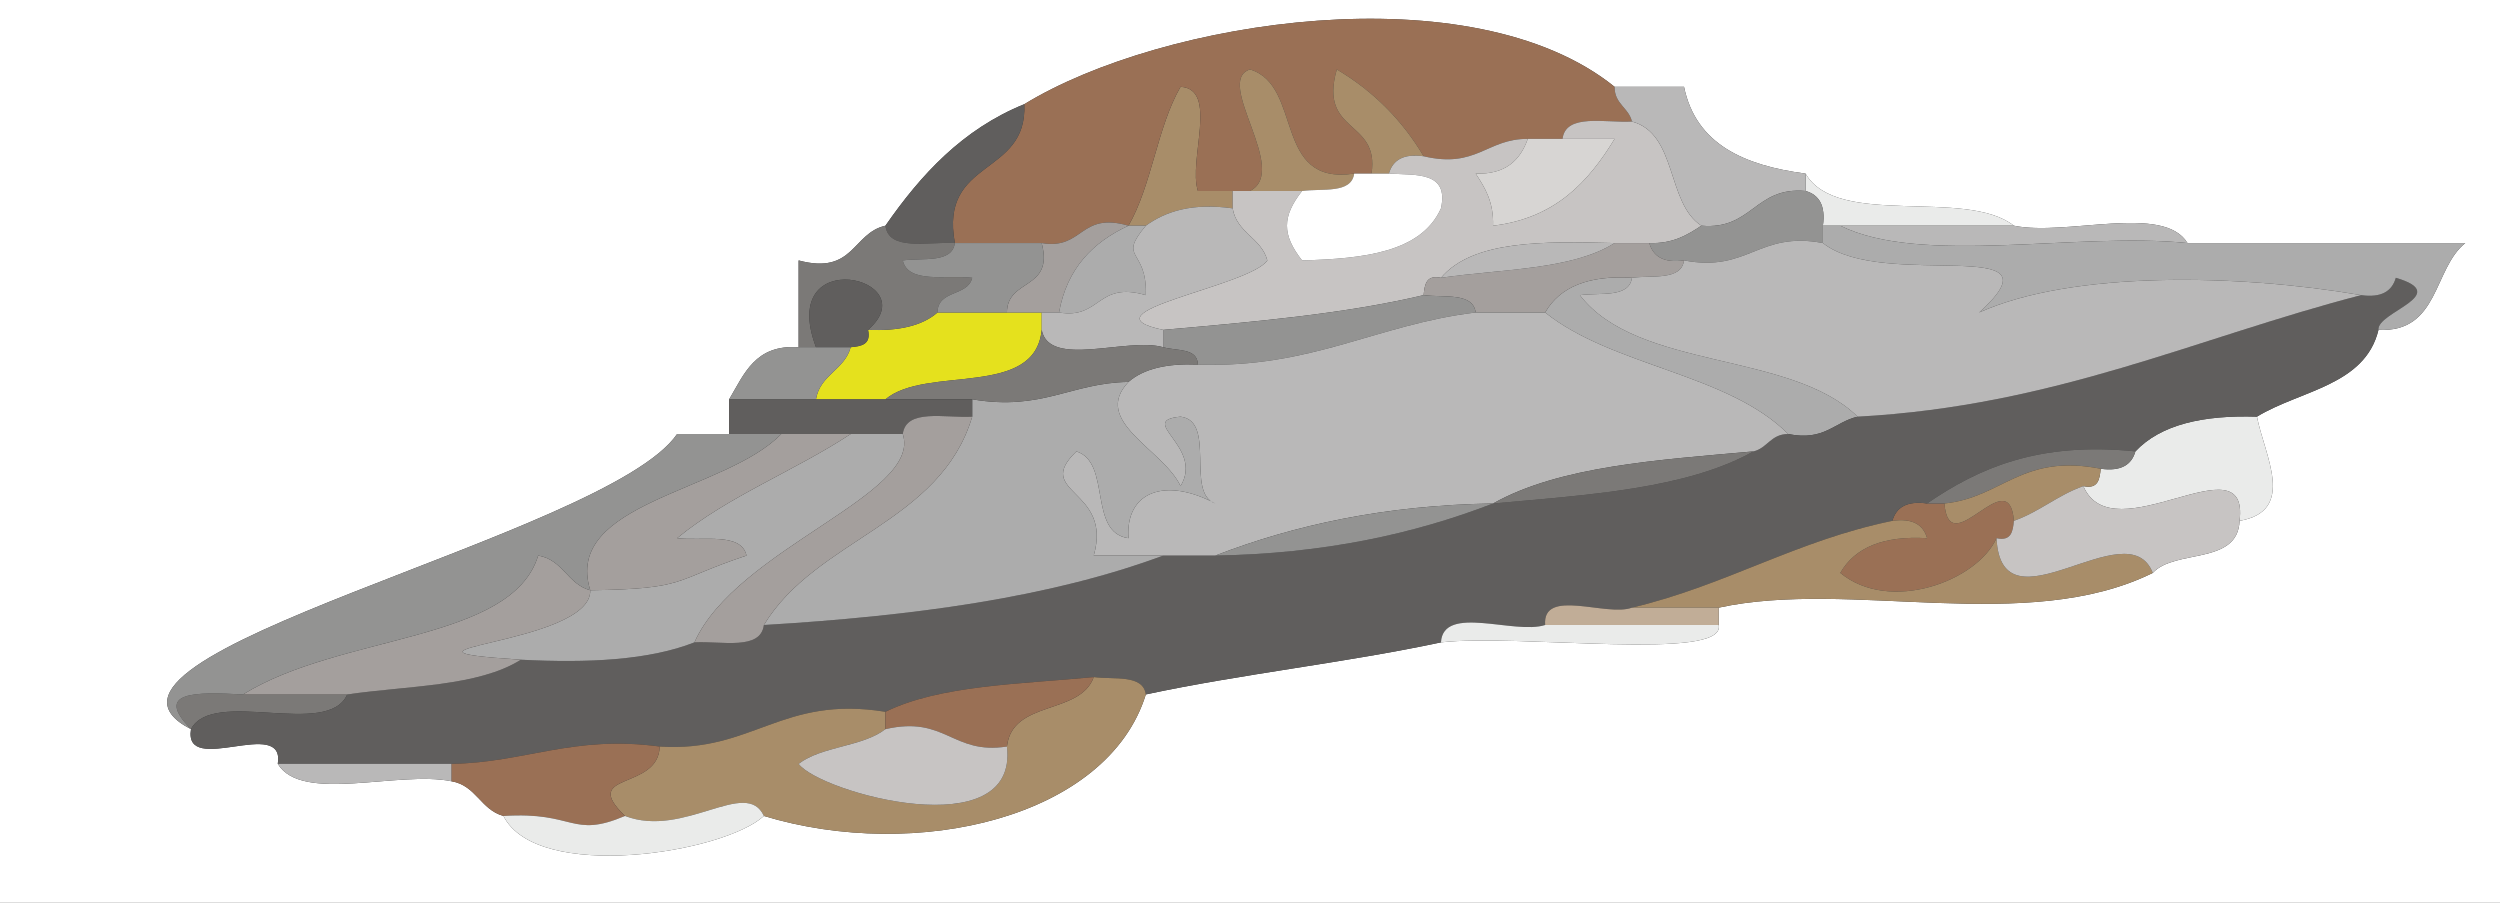 <?xml version="1.0" encoding="iso-8859-1"?>
<!-- Generator: Adobe Illustrator 13.0.2, SVG Export Plug-In . SVG Version: 6.00 Build 14948)  -->
<!DOCTYPE svg PUBLIC "-//W3C//DTD SVG 1.1//EN" "http://www.w3.org/Graphics/SVG/1.1/DTD/svg11.dtd">
<svg version="1.1" id="Layer_1" xmlns="http://www.w3.org/2000/svg" xmlns:xlink="http://www.w3.org/1999/xlink" x="0px" y="0px"
	 width="144px" height="52px" viewBox="0 0 144 52" style="enable-background:new 0 0 144 52;" xml:space="preserve">
<rect x="0" y="0" width="144" height="52" fill="#333333" stroke="none"/>
<g>
	<g>
		<path style="fill-rule:evenodd;clip-rule:evenodd;fill:#A88D69;" d="M71,11c0,0.333,0,0.667,0,1c-2.319-0.319-3.839,0.161-5,1
			c-0.333,0-0.667,0-1,0c1.345-2.322,1.655-5.678,3-8c2.208,0.125,0.425,4.242,1,6C69.667,11,70.333,11,71,11z"/>
		<path style="fill-rule:evenodd;clip-rule:evenodd;fill:#E5E11D;" d="M50,19c1.742,0.075,3.11-0.223,4-1c1.333,0,2.667,0,4,0
			c0.667,0,1.333,0,2,0c0,0.333,0,0.667,0,1c-0.374,3.959-6.641,2.025-9,4c-1.333,0-2.667,0-4,0c0.239-1.427,1.646-1.687,2-3
			C49.61,19.943,50.184,19.851,50,19z"/>
		<path style="fill-rule:evenodd;clip-rule:evenodd;fill:#9A7055;" d="M109,30c0.221-0.779,0.838-1.163,2-1c0.333,0,0.667,0,1,0
			c0.274,3.509,3.726-2.509,4,1c-0.057,0.61-0.149,1.184-1,1c-1.12,2.476-6.15,4.35-9,2c0.85-1.483,2.517-2.15,5-2
			C110.779,30.221,110.163,29.838,109,30z"/>
		<path style="fill-rule:evenodd;clip-rule:evenodd;fill:#7B7977;" d="M11,42c-2.156-2.187,0.256-2.147,3-2c2,0,4,0,6,0
			C18.885,42.552,12.265,39.599,11,42z"/>
		<path style="fill-rule:evenodd;clip-rule:evenodd;fill:#FFFFFF;" d="M144,0c0,17.333,0,34.667,0,52c-48,0-96,0-144,0
			C0,34.667,0,17.333,0,0C48,0,96,0,144,0z M42,25c-1,0-2,0-3,0c-4.02,5.881-36.356,12.739-28,17c-0.451,2.784,5.451-0.784,5,2
			c1.386,2.28,6.96,0.373,10,1c1.427,0.239,1.687,1.646,3,2c1.944,3.843,12.688,2.135,15,0c8.763,2.654,19.796,0.116,22-7
			c5.49-1.177,11.507-1.826,17-3c4.513-0.515,16.421,1.124,16-1c0-0.333,0-0.667,0-1c7.582-1.655,17.704,1.598,25-2
			c1.273-1.393,4.898-0.435,5-3c3.298-0.577,1.434-3.776,1-6c2.48-1.52,6.222-1.779,7-5c3.502,0.168,3.148-3.519,5-5
			c-5.333,0-10.667,0-16,0c-1.387-2.28-6.961-0.373-10-1c-2.805-2.195-10.167,0.167-12-3c-3.533-0.467-6.314-1.686-7-5
			c-1.333,0-2.667,0-4,0c-8.22-6.629-26.052-3.86-34,1c-3.556,1.444-5.95,4.05-8,7c-1.907,0.426-1.81,2.857-5,2c0,1.667,0,3.333,0,5
			c-2.503-0.169-3.13,1.536-4,3C42,23.667,42,24.333,42,25z"/>
		<path style="fill-rule:evenodd;clip-rule:evenodd;fill:#EAEBEA;" d="M130,24c0.434,2.224,2.298,5.423-1,6
			c0.59-4.776-7.296,1.975-9-2c0.851,0.184,0.943-0.39,1-1c1.162,0.162,1.779-0.221,2-1C124.453,24.453,126.9,23.9,130,24z"/>
		<path style="fill-rule:evenodd;clip-rule:evenodd;fill:#EAEBEA;" d="M104,10c1.833,3.167,9.195,0.805,12,3c-3.333,0-6.667,0-10,0
			c-0.333,0-0.667,0-1,0c0.162-1.163-0.221-1.779-1-2C104,10.667,104,10.333,104,10z"/>
		<path style="fill-rule:evenodd;clip-rule:evenodd;fill:#9A7055;" d="M59,6c7.948-4.86,25.78-7.629,34-1
			c-0.003,1.003,0.81,1.19,1,2c-1.583,0.083-3.814-0.481-4,1c-0.667,0-1.333,0-2,0c-2.355-0.022-2.944,1.723-6,1
			c-1.241-2.092-2.908-3.758-5-5c-1.069,3.736,2.483,2.85,2,6c-0.333,0-0.667,0-1,0c-4.708,0.708-2.924-5.076-6-6
			c-2.107,0.67,2.317,5.819,0,7c-0.333,0-0.667,0-1,0c-0.667,0-1.333,0-2,0c-0.575-1.758,1.208-5.875-1-6
			c-1.345,2.322-1.655,5.678-3,8c-2.826-0.826-2.591,1.409-5,1c-1.667,0-3.333,0-5,0C54.091,9.091,59.191,10.191,59,6z"/>
		<path style="fill-rule:evenodd;clip-rule:evenodd;fill:#A88D69;" d="M79,10c0.483-3.15-3.069-2.264-2-6
			c2.092,1.242,3.759,2.908,5,5c-1.162-0.163-1.779,0.221-2,1C79.667,10,79.333,10,79,10z"/>
		<path style="fill-rule:evenodd;clip-rule:evenodd;fill:#A88D69;" d="M75,11c-1,0-2,0-3,0c2.317-1.181-2.107-6.33,0-7
			c3.076,0.924,1.292,6.708,6,6C77.839,11.172,76.177,10.843,75,11z"/>
		<path style="fill-rule:evenodd;clip-rule:evenodd;fill:#605E5D;" d="M51,13c2.05-2.95,4.444-5.556,8-7
			c0.191,4.191-4.909,3.091-4,8C53.417,13.917,51.186,14.481,51,13z"/>
		<path style="fill-rule:evenodd;clip-rule:evenodd;fill:#C7C4C3;" d="M90,8c0.186-1.481,2.417-0.917,4-1
			c2.627,0.707,1.974,4.693,4,6c-0.805,0.529-1.623,1.043-3,1c-0.667,0-1.333,0-2,0c-4.104-0.105-8.164-0.164-10,2
			c-0.851-0.184-0.943,0.39-1,1c-4.581,1.086-9.792,1.541-15,2c-4.886-1.016,4.946-2.481,6-4c-0.354-1.313-1.76-1.573-2-3
			c0-0.333,0-0.667,0-1c0.333,0,0.667,0,1,0c1,0,2,0,3,0c-1.158,1.479-1.158,2.521,0,4c3.568-0.099,6.866-0.467,8-3
			c0.467-2.134-1.429-1.905-3-2c0.221-0.779,0.838-1.163,2-1c3.056,0.723,3.645-1.022,6-1c-0.437,1.23-1.279,2.054-3,2
			c0.529,0.804,1.043,1.624,1,3c3.572-0.428,5.488-2.512,7-5C92,8,91,8,90,8z"/>
		<path style="fill-rule:evenodd;clip-rule:evenodd;fill:#B9B8B8;" d="M93,5c1.333,0,2.667,0,4,0c0.686,3.314,3.467,4.533,7,5
			c0,0.333,0,0.667,0,1c-2.928-0.261-3.072,2.261-6,2c-2.026-1.307-1.373-5.293-4-6C93.81,6.19,92.997,6.003,93,5z"/>
		<path style="fill-rule:evenodd;clip-rule:evenodd;fill:#A49F9D;" d="M60,14c2.409,0.409,2.174-1.826,5-1
			c-2.051,0.949-3.541,2.459-4,5c-0.333,0-0.667,0-1,0c-0.667,0-1.333,0-2,0C58.013,16.013,60.729,16.729,60,14z"/>
		<path style="fill-rule:evenodd;clip-rule:evenodd;fill:#FFFFFF;" d="M80,10c1.571,0.095,3.467-0.134,3,2
			c-1.134,2.533-4.432,2.901-8,3c-1.158-1.479-1.158-2.521,0-4c1.177-0.157,2.839,0.172,3-1c0.333,0,0.667,0,1,0S79.667,10,80,10z"
			/>
		<path style="fill-rule:evenodd;clip-rule:evenodd;fill:#939392;" d="M98,13c2.928,0.261,3.072-2.261,6-2
			c0.779,0.221,1.162,0.837,1,2c0,0.333,0,0.667,0,1c-3.708-0.708-4.292,1.708-8,1c-1.162,0.163-1.779-0.221-2-1
			C96.377,14.043,97.195,13.529,98,13z"/>
		<path style="fill-rule:evenodd;clip-rule:evenodd;fill:#ACACAC;" d="M61,18c0.459-2.541,1.949-4.051,4-5c0.333,0,0.667,0,1,0
			c-1.666,1.987,0.09,1.271,0,4C63.174,16.174,63.409,18.409,61,18z"/>
		<path style="fill-rule:evenodd;clip-rule:evenodd;fill:#7B7977;" d="M51,13c0.186,1.481,2.417,0.917,4,1
			c-0.162,1.172-1.823,0.843-3,1c0.31,1.357,2.504,0.83,4,1c-0.248,1.086-1.988,0.678-2,2c-0.89,0.777-2.258,1.075-4,1
			c3.435-2.992-5.277-5.036-3,1c-0.333,0-0.667,0-1,0c0-1.667,0-3.333,0-5C49.19,15.857,49.093,13.426,51,13z"/>
		<path style="fill-rule:evenodd;clip-rule:evenodd;fill:#939392;" d="M55,14c1.667,0,3.333,0,5,0c0.729,2.729-1.987,2.013-2,4
			c-1.333,0-2.667,0-4,0c0.012-1.322,1.752-0.914,2-2c-1.496-0.17-3.69,0.357-4-1C53.177,14.843,54.838,15.172,55,14z"/>
		<path style="fill-rule:evenodd;clip-rule:evenodd;fill:#ACACAC;" d="M94,16c-0.161,1.172-1.823,0.843-3,1
			c3.328,4.338,12.123,3.21,16,7c-1.353,0.314-1.91,1.423-4,1c-3.496-3.503-10.114-3.885-14-7C89.85,16.517,91.517,15.85,94,16z"/>
		<path style="fill-rule:evenodd;clip-rule:evenodd;fill:#A49F9D;" d="M83,16c3.491-0.508,7.55-0.45,10-2c0.667,0,1.333,0,2,0
			c0.221,0.779,0.838,1.163,2,1c-0.161,1.172-1.823,0.843-3,1c-2.483-0.15-4.15,0.517-5,2c-1.333,0-2.667,0-4,0
			c-0.161-1.172-1.823-0.843-3-1C82.057,16.39,82.149,15.816,83,16z"/>
		<path style="fill-rule:evenodd;clip-rule:evenodd;fill:#605E5D;" d="M136,17c1.163,0.163,1.779-0.221,2-1
			c3.313,0.977-1.117,1.977-1,3c-0.778,3.221-4.52,3.48-7,5c-3.1-0.1-5.547,0.453-7,2c-5.57-0.57-9.037,0.963-12,3
			c-1.162-0.163-1.779,0.221-2,1c-5.533,1.133-9.606,3.727-15,5c-1.453,0.547-5.169-1.169-5,1c-1.758,0.575-5.875-1.209-6,1
			c-5.493,1.174-11.51,1.823-17,3c-0.162-1.172-1.823-0.844-3-1c-4.259,0.408-8.871,0.462-12,2c-5.972-0.972-7.644,2.355-13,2
			c-5.006-0.673-7.74,0.926-12,1c-3.333,0-6.667,0-10,0c0.451-2.784-5.451,0.784-5-2c1.265-2.401,7.885,0.552,9-2
			c3.492-0.509,7.55-0.45,10-2c3.863,0.196,7.369,0.035,10-1c1.583-0.083,3.814,0.48,4-1c8.495-0.505,16.439-1.561,23-4c1,0,2,0,3,0
			c6.232-0.102,11.43-1.236,16-3c5.505-0.495,11.156-0.844,15-3c0.81-0.19,0.997-1.003,2-1c2.09,0.423,2.647-0.686,4-1
			C118.383,23.382,126.468,19.468,136,17z"/>
		<path style="fill-rule:evenodd;clip-rule:evenodd;fill:#939392;" d="M67,19c5.208-0.459,10.419-0.914,15-2
			c1.177,0.157,2.839-0.172,3,1c-5.658,0.675-9.444,3.223-16,3c-0.027-0.973-1.224-0.776-2-1C67,19.667,67,19.333,67,19z"/>
		<path style="fill-rule:evenodd;clip-rule:evenodd;fill:#B9B8B8;" d="M67,32c-1.333,0-2.667,0-4,0c1.108-3.869-3.535-3.558-1-6
			c2.029,0.638,0.659,4.675,3,5c-0.187-2.69,2.128-3.533,5-2c-1.727-0.606,0.077-4.744-2-5c-2.578,0.241,1.373,1.721,0,4
			c-0.998-2.126-5.158-3.724-3-6c0.89-0.777,2.258-1.075,4-1c6.556,0.223,10.342-2.325,16-3c1.333,0,2.667,0,4,0
			c3.886,3.115,10.504,3.497,14,7c-1.003-0.003-1.19,0.81-2,1c-5.505,0.495-11.156,0.844-15,3c-6.232,0.102-11.43,1.236-16,3
			C69,32,68,32,67,32z"/>
		<path style="fill-rule:evenodd;clip-rule:evenodd;fill:#ACACAC;" d="M56,23c4.021,0.688,5.708-0.958,9-1
			c-2.158,2.276,2.002,3.874,3,6c1.373-2.279-2.578-3.759,0-4c2.077,0.256,0.273,4.394,2,5c-2.872-1.533-5.187-0.69-5,2
			c-2.341-0.325-0.971-4.362-3-5c-2.535,2.442,2.108,2.131,1,6c1.333,0,2.667,0,4,0c-6.561,2.439-14.505,3.495-23,4
			c3.016-4.983,10.16-5.84,12-12C56,23.667,56,23.333,56,23z"/>
		<path style="fill-rule:evenodd;clip-rule:evenodd;fill:#7B7977;" d="M111,29c2.963-2.037,6.43-3.57,12-3
			c-0.221,0.779-0.838,1.162-2,1c-4.564-0.897-5.668,1.665-9,2C111.667,29,111.333,29,111,29z"/>
		<path style="fill-rule:evenodd;clip-rule:evenodd;fill:#939392;" d="M42,23c0.87-1.464,1.497-3.169,4-3c0.333,0,0.667,0,1,0
			c0.667,0,1.333,0,2,0c-0.354,1.313-1.761,1.573-2,3C45.333,23,43.667,23,42,23z"/>
		<path style="fill-rule:evenodd;clip-rule:evenodd;fill:#ACACAC;" d="M49,25c1,0,2,0,3,0c1.143,3.487-9.592,6.592-12,12
			c-2.631,1.035-6.137,1.196-10,1c-9.452-0.623,4.087-0.828,4-4c5.646-0.081,4.702-0.571,9-2c-0.31-1.357-2.504-0.829-4-1
			C41.924,28.591,45.783,27.116,49,25z"/>
		<path style="fill-rule:evenodd;clip-rule:evenodd;fill:#A49F9D;" d="M14,40c5.642-3.508,15.467-3,17-8
			c1.427,0.239,1.687,1.646,3,2c-1.584-5.074,7.756-5.657,11-9c1.333,0,2.667,0,4,0c-3.217,2.116-7.076,3.591-10,6
			c1.496,0.171,3.69-0.357,4,1c-4.298,1.429-3.354,1.919-9,2c0.087,3.172-13.452,3.377-4,4c-2.45,1.55-6.508,1.491-10,2
			C18,40,16,40,14,40z"/>
		<path style="fill-rule:evenodd;clip-rule:evenodd;fill:#939392;" d="M45,25c-3.244,3.343-12.584,3.926-11,9
			c-1.313-0.354-1.573-1.761-3-2c-1.533,5-11.358,4.492-17,8c-2.744-0.147-5.156-0.187-3,2c-8.356-4.261,23.98-11.119,28-17
			c1,0,2,0,3,0S44,25,45,25z"/>
		<path style="fill-rule:evenodd;clip-rule:evenodd;fill:#A88D69;" d="M112,29c3.332-0.335,4.436-2.897,9-2
			c-0.057,0.61-0.149,1.184-1,1c-1.479,0.521-2.521,1.479-4,2C115.726,26.491,112.274,32.509,112,29z"/>
		<path style="fill-rule:evenodd;clip-rule:evenodd;fill:#A88D69;" d="M94,35c5.394-1.273,9.467-3.867,15-5
			c1.163-0.162,1.779,0.221,2,1c-2.483-0.15-4.15,0.517-5,2c2.85,2.35,7.88,0.476,9-2c0.269,5.635,7.566-1.704,9,2
			c-7.296,3.598-17.418,0.345-25,2C97.333,35,95.667,35,94,35z"/>
		<path style="fill-rule:evenodd;clip-rule:evenodd;fill:#A88D69;" d="M63,39c1.177,0.156,2.838-0.172,3,1
			c-2.204,7.116-13.237,9.654-22,7c-1.022-2.228-4.598,1.308-8,0c-2.659-2.57,1.924-1.43,2-4c5.356,0.355,7.028-2.972,13-2
			c0,0.333,0,0.667,0,1c-1.314,1.02-3.686,0.98-5,2c1.292,1.683,12.686,4.8,12-1C58.299,40.3,62.207,41.207,63,39z"/>
		<path style="fill-rule:evenodd;clip-rule:evenodd;fill:#9A7055;" d="M26,45c0-0.333,0-0.667,0-1c4.26-0.074,6.994-1.673,12-1
			c-0.076,2.57-4.659,1.43-2,4c-3.104,1.313-2.854-0.271-7,0C27.687,46.646,27.427,45.239,26,45z"/>
		<path style="fill-rule:evenodd;clip-rule:evenodd;fill:#D7D5D3;" d="M88,8c0.667,0,1.333,0,2,0c1,0,2,0,3,0
			c-1.512,2.488-3.428,4.572-7,5c0.043-1.376-0.471-2.196-1-3C86.721,10.054,87.563,9.23,88,8z"/>
		<path style="fill-rule:evenodd;clip-rule:evenodd;fill:#B9B8B8;" d="M106,13c3.333,0,6.667,0,10,0c3.039,0.627,8.613-1.28,10,1
			C119.655,13.345,110.682,15.318,106,13z"/>
		<path style="fill-rule:evenodd;clip-rule:evenodd;fill:#B9B8B8;" d="M83,16c1.836-2.164,5.896-2.105,10-2
			C90.55,15.55,86.491,15.492,83,16z"/>
		<path style="fill-rule:evenodd;clip-rule:evenodd;fill:#ACACAC;" d="M126,14c5.333,0,10.667,0,16,0c-1.852,1.481-1.498,5.168-5,5
			c-0.117-1.023,4.313-2.023,1-3c-0.221,0.779-0.837,1.163-2,1c-7.101-1.226-16.664-1.408-22,1c5.107-4.615-5.506-1.223-9-4
			c0-0.333,0-0.667,0-1c0.333,0,0.667,0,1,0C110.682,15.318,119.655,13.345,126,14z"/>
		<path style="fill-rule:evenodd;clip-rule:evenodd;fill:#B9B8B8;" d="M60,19c0-0.333,0-0.667,0-1c0.333,0,0.667,0,1,0
			c2.409,0.409,2.174-1.826,5-1c0.09-2.729-1.666-2.013,0-4c1.161-0.839,2.681-1.319,5-1c0.24,1.427,1.646,1.687,2,3
			c-1.054,1.519-10.886,2.984-6,4c0,0.333,0,0.667,0,1C64.928,19.405,60.431,21.236,60,19z"/>
		<path style="fill-rule:evenodd;clip-rule:evenodd;fill:#605E5D;" d="M49,20c-0.667,0-1.333,0-2,0c-2.277-6.036,6.435-3.992,3-1
			C50.184,19.851,49.61,19.943,49,20z"/>
		<path style="fill-rule:evenodd;clip-rule:evenodd;fill:#7B7977;" d="M60,19c0.431,2.236,4.928,0.405,7,1
			c0.776,0.224,1.973,0.027,2,1c-1.742-0.075-3.11,0.223-4,1c-3.292,0.042-4.979,1.688-9,1c-1.667,0-3.333,0-5,0
			C53.359,21.025,59.626,22.959,60,19z"/>
		<path style="fill-rule:evenodd;clip-rule:evenodd;fill:#605E5D;" d="M51,23c1.667,0,3.333,0,5,0c0,0.333,0,0.667,0,1
			c-1.583,0.083-3.814-0.481-4,1c-1,0-2,0-3,0c-1.333,0-2.667,0-4,0c-1,0-2,0-3,0c0-0.667,0-1.333,0-2c1.667,0,3.333,0,5,0
			C48.333,23,49.667,23,51,23z"/>
		<path style="fill-rule:evenodd;clip-rule:evenodd;fill:#7B7977;" d="M86,29c3.844-2.156,9.495-2.505,15-3
			C97.156,28.156,91.505,28.505,86,29z"/>
		<path style="fill-rule:evenodd;clip-rule:evenodd;fill:#C7C4C3;" d="M120,28c1.704,3.975,9.59-2.776,9,2
			c-0.102,2.565-3.727,1.607-5,3c-1.434-3.704-8.731,3.635-9-2c0.851,0.184,0.943-0.39,1-1C117.479,29.479,118.521,28.521,120,28z"
			/>
		<path style="fill-rule:evenodd;clip-rule:evenodd;fill:#939392;" d="M70,32c4.57-1.764,9.768-2.898,16-3
			C81.43,30.764,76.232,31.898,70,32z"/>
		<path style="fill-rule:evenodd;clip-rule:evenodd;fill:#C1AD97;" d="M89,36c-0.169-2.169,3.547-0.453,5-1c1.667,0,3.333,0,5,0
			c0,0.333,0,0.667,0,1C95.667,36,92.333,36,89,36z"/>
		<path style="fill-rule:evenodd;clip-rule:evenodd;fill:#A49F9D;" d="M40,37c2.408-5.408,13.143-8.513,12-12
			c0.186-1.481,2.417-0.917,4-1c-1.84,6.16-8.984,7.017-12,12C43.814,37.48,41.583,36.917,40,37z"/>
		<path style="fill-rule:evenodd;clip-rule:evenodd;fill:#9A7055;" d="M58,43c-3.156,0.489-3.531-1.802-7-1c0-0.333,0-0.667,0-1
			c3.129-1.538,7.741-1.592,12-2C62.207,41.207,58.299,40.3,58,43z"/>
		<path style="fill-rule:evenodd;clip-rule:evenodd;fill:#B9B8B8;" d="M16,44c3.333,0,6.667,0,10,0c0,0.333,0,0.667,0,1
			C22.96,44.373,17.386,46.28,16,44z"/>
		<path style="fill-rule:evenodd;clip-rule:evenodd;fill:#EAEBEA;" d="M29,47c4.146-0.271,3.896,1.313,7,0
			c3.402,1.308,6.978-2.228,8,0C41.688,49.135,30.944,50.843,29,47z"/>
		<path style="fill-rule:evenodd;clip-rule:evenodd;fill:#B9B8B8;" d="M97,15c3.708,0.708,4.292-1.708,8-1
			c3.494,2.777,14.107-0.615,9,4c5.336-2.408,14.899-2.226,22-1c-9.532,2.468-17.617,6.382-29,7c-3.877-3.79-12.672-2.662-16-7
			c1.177-0.157,2.839,0.172,3-1C95.177,15.843,96.839,16.172,97,15z"/>
		<path style="fill-rule:evenodd;clip-rule:evenodd;fill:#C7C4C3;" d="M51,42c3.469-0.802,3.844,1.489,7,1
			c0.686,5.8-10.708,2.683-12,1C47.314,42.98,49.686,43.02,51,42z"/>
		<path style="fill-rule:evenodd;clip-rule:evenodd;fill:#EAEBEA;" d="M89,36c3.333,0,6.667,0,10,0c0.421,2.124-11.487,0.485-16,1
			C83.125,34.791,87.242,36.575,89,36z"/>
	</g>
</g>
</svg>
